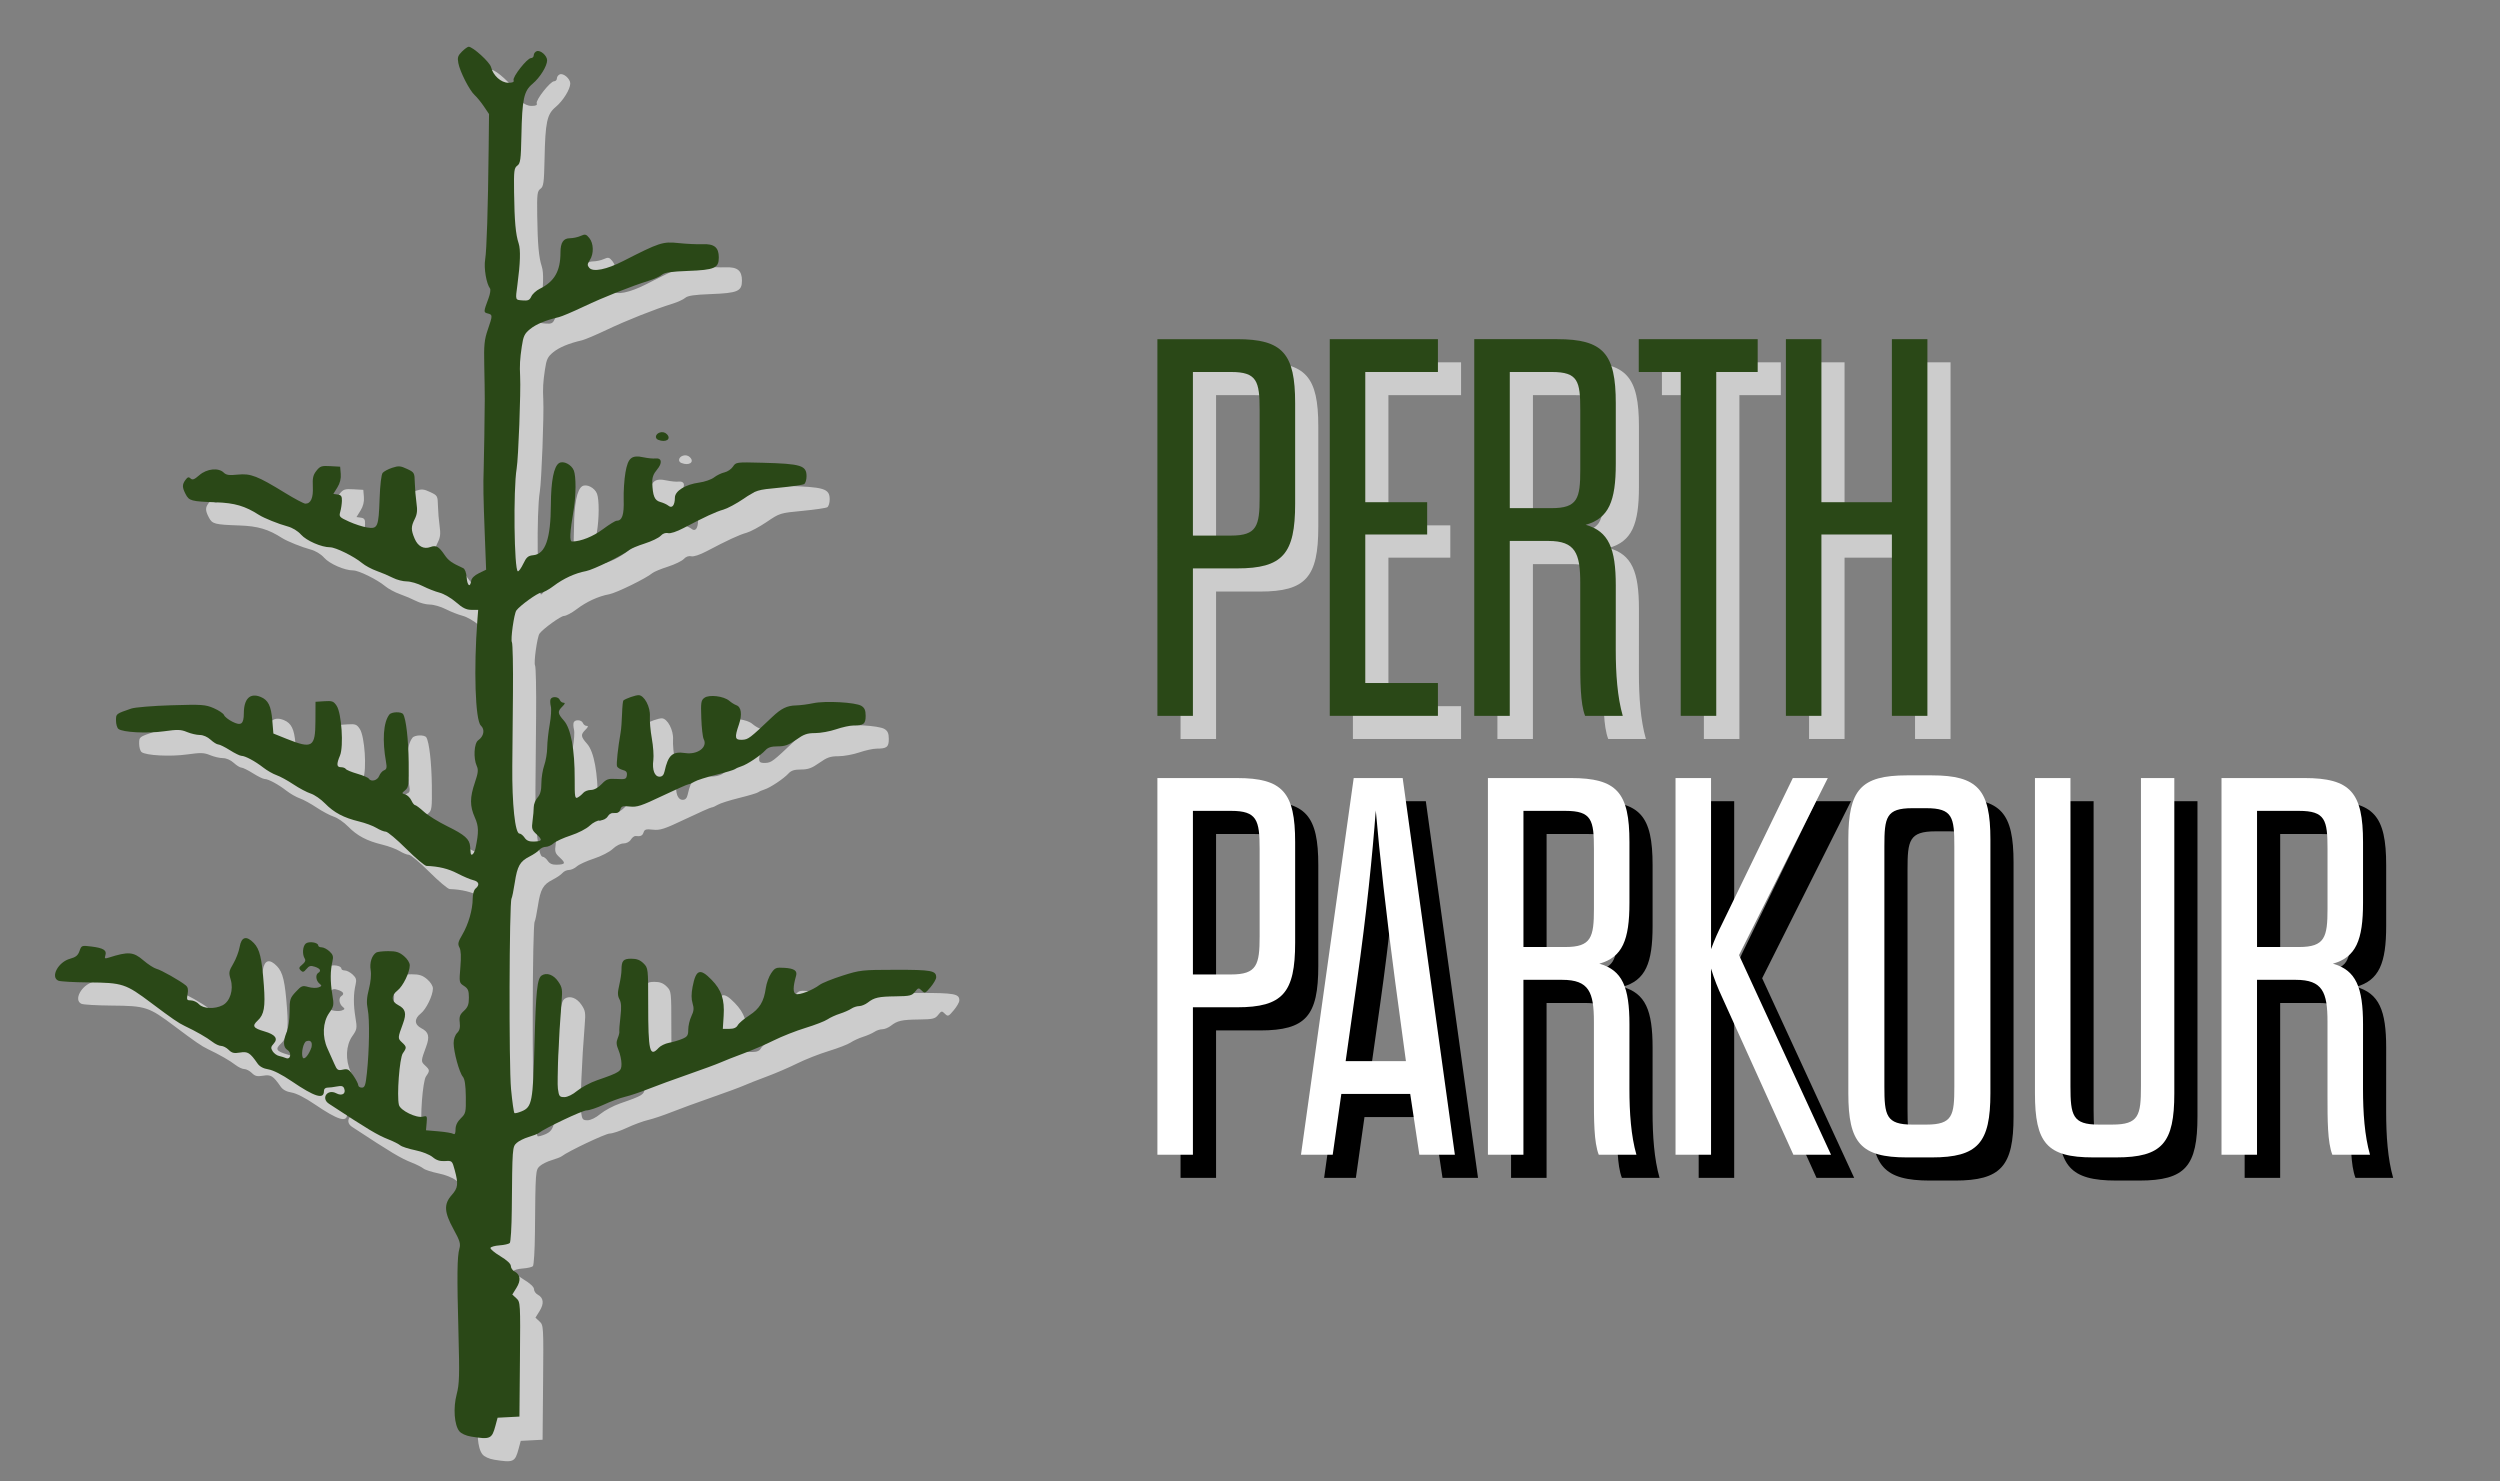 <?xml version="1.0" encoding="UTF-8" standalone="no"?>
<!-- Created with Inkscape (http://www.inkscape.org/) -->

<svg
   xmlns:dc="http://purl.org/dc/elements/1.1/"
   xmlns:cc="http://creativecommons.org/ns#"
   xmlns:rdf="http://www.w3.org/1999/02/22-rdf-syntax-ns#"
   xmlns:svg="http://www.w3.org/2000/svg"
   xmlns="http://www.w3.org/2000/svg"
   xmlns:sodipodi="http://sodipodi.sourceforge.net/DTD/sodipodi-0.dtd"
   xmlns:inkscape="http://www.inkscape.org/namespaces/inkscape"
   width="230.4"
   height="136.533"
   viewBox="0 0 216 128"
   id="svg2"
   version="1.1"
   inkscape:version="0.92.0 r15299"
   sodipodi:docname="perthparkour_smol.svg"
   inkscape:export-filename="C:\Users\Adon\SkyDrive\Development\perthpk.github.io\images\perthparkour.png"
   inkscape:export-xdpi="50.810253"
   inkscape:export-ydpi="50.810253">
  <rect x="0" y="0" width="216" height="128" fill="#808080" stroke="none"/>
  <defs
     id="defs4">
    <clipPath
       clipPathUnits="userSpaceOnUse"
       id="clipPath4201">
      <rect
         style="fill:#ffffff;fill-opacity:0.306;stroke:none;stroke-width:16.7;stroke-miterlimit:4;stroke-dasharray:none;stroke-opacity:1"
         id="rect4203"
         width="1745.714"
         height="811.429"
         x="-906.119"
         y="79.356" />
    </clipPath>
    <clipPath
       clipPathUnits="userSpaceOnUse"
       id="clipPath4201-1">
      <rect
         style="fill:#ffffff;fill-opacity:0.306;stroke:none;stroke-width:16.7;stroke-miterlimit:4;stroke-dasharray:none;stroke-opacity:1"
         id="rect4203-9"
         width="1745.714"
         height="811.429"
         x="-906.119"
         y="79.356" />
    </clipPath>
    <clipPath
       clipPathUnits="userSpaceOnUse"
       id="clipPath4201-8">
      <rect
         style="fill:#ffffff;fill-opacity:0.306;stroke:none;stroke-width:16.7;stroke-miterlimit:4;stroke-dasharray:none;stroke-opacity:1"
         id="rect4203-8"
         width="1745.714"
         height="811.429"
         x="-906.119"
         y="79.356" />
    </clipPath>
    <clipPath
       clipPathUnits="userSpaceOnUse"
       id="clipPath4201-1-5">
      <rect
         style="fill:#ffffff;fill-opacity:0.306;stroke:none;stroke-width:16.7;stroke-miterlimit:4;stroke-dasharray:none;stroke-opacity:1"
         id="rect4203-9-8"
         width="1745.714"
         height="811.429"
         x="-906.119"
         y="79.356" />
    </clipPath>
    <clipPath
       clipPathUnits="userSpaceOnUse"
       id="clipPath4201-7">
      <rect
         style="fill:#ffffff;fill-opacity:0.306;stroke:none;stroke-width:16.7;stroke-miterlimit:4;stroke-dasharray:none;stroke-opacity:1"
         id="rect4203-4"
         width="1745.714"
         height="811.429"
         x="-906.119"
         y="79.356" />
    </clipPath>
    <clipPath
       clipPathUnits="userSpaceOnUse"
       id="clipPath4201-11">
      <rect
         style="fill:#ffffff;fill-opacity:0.306;stroke:none;stroke-width:16.7;stroke-miterlimit:4;stroke-dasharray:none;stroke-opacity:1"
         id="rect4203-1"
         width="1745.714"
         height="811.429"
         x="-906.119"
         y="79.356" />
    </clipPath>
    <clipPath
       clipPathUnits="userSpaceOnUse"
       id="clipPath4201-7-7">
      <rect
         style="fill:#ffffff;fill-opacity:0.306;stroke:none;stroke-width:16.7;stroke-miterlimit:4;stroke-dasharray:none;stroke-opacity:1"
         id="rect4203-4-0"
         width="1745.714"
         height="811.429"
         x="-906.119"
         y="79.356" />
    </clipPath>
    <clipPath
       clipPathUnits="userSpaceOnUse"
       id="clipPath4201-3">
      <rect
         style="fill:#ffffff;fill-opacity:0.306;stroke:none;stroke-width:16.7;stroke-miterlimit:4;stroke-dasharray:none;stroke-opacity:1"
         id="rect4203-7"
         width="1745.714"
         height="811.429"
         x="-906.119"
         y="79.356" />
    </clipPath>
    <clipPath
       clipPathUnits="userSpaceOnUse"
       id="clipPath4201-7-9">
      <rect
         style="fill:#ffffff;fill-opacity:0.306;stroke:none;stroke-width:16.7;stroke-miterlimit:4;stroke-dasharray:none;stroke-opacity:1"
         id="rect4203-4-7"
         width="1745.714"
         height="811.429"
         x="-906.119"
         y="79.356" />
    </clipPath>
    <clipPath
       clipPathUnits="userSpaceOnUse"
       id="clipPath4201-3-3">
      <rect
         style="fill:#ffffff;fill-opacity:0.306;stroke:none;stroke-width:16.7;stroke-miterlimit:4;stroke-dasharray:none;stroke-opacity:1"
         id="rect4203-7-6"
         width="1745.714"
         height="811.429"
         x="-906.119"
         y="79.356" />
    </clipPath>
    <clipPath
       clipPathUnits="userSpaceOnUse"
       id="clipPath4201-7-9-7">
      <rect
         style="fill:#ffffff;fill-opacity:0.306;stroke:none;stroke-width:16.7;stroke-miterlimit:4;stroke-dasharray:none;stroke-opacity:1"
         id="rect4203-4-7-5"
         width="1745.714"
         height="811.429"
         x="-906.119"
         y="79.356" />
    </clipPath>
    <clipPath
       clipPathUnits="userSpaceOnUse"
       id="clipPath4201-3-3-0">
      <rect
         style="fill:#ffffff;fill-opacity:0.306;stroke:none;stroke-width:16.7;stroke-miterlimit:4;stroke-dasharray:none;stroke-opacity:1"
         id="rect4203-7-6-7"
         width="1745.714"
         height="811.429"
         x="-906.119"
         y="79.356" />
    </clipPath>
    <clipPath
       clipPathUnits="userSpaceOnUse"
       id="clipPath4201-7-9-7-3">
      <rect
         style="fill:#ffffff;fill-opacity:0.306;stroke:none;stroke-width:16.7;stroke-miterlimit:4;stroke-dasharray:none;stroke-opacity:1"
         id="rect4203-4-7-5-1"
         width="1745.714"
         height="811.429"
         x="-906.119"
         y="79.356" />
    </clipPath>
    <clipPath
       clipPathUnits="userSpaceOnUse"
       id="clipPath4201-3-3-0-4">
      <rect
         style="fill:#ffffff;fill-opacity:0.306;stroke:none;stroke-width:16.7;stroke-miterlimit:4;stroke-dasharray:none;stroke-opacity:1"
         id="rect4203-7-6-7-0"
         width="1745.714"
         height="811.429"
         x="-906.119"
         y="79.356" />
    </clipPath>
    <clipPath
       clipPathUnits="userSpaceOnUse"
       id="clipPath4201-7-9-7-3-6">
      <rect
         style="fill:#ffffff;fill-opacity:0.306;stroke:none;stroke-width:16.7;stroke-miterlimit:4;stroke-dasharray:none;stroke-opacity:1"
         id="rect4203-4-7-5-1-4"
         width="1745.714"
         height="811.429"
         x="-906.119"
         y="79.356" />
    </clipPath>
    <clipPath
       clipPathUnits="userSpaceOnUse"
       id="clipPath4201-3-3-0-4-8">
      <rect
         style="fill:#ffffff;fill-opacity:0.306;stroke:none;stroke-width:16.7;stroke-miterlimit:4;stroke-dasharray:none;stroke-opacity:1"
         id="rect4203-7-6-7-0-9"
         width="1745.714"
         height="811.429"
         x="-906.119"
         y="79.356" />
    </clipPath>
    <clipPath
       clipPathUnits="userSpaceOnUse"
       id="clipPath4201-7-9-7-3-6-6">
      <rect
         style="fill:#ffffff;fill-opacity:0.306;stroke:none;stroke-width:16.7;stroke-miterlimit:4;stroke-dasharray:none;stroke-opacity:1"
         id="rect4203-4-7-5-1-4-0"
         width="1745.714"
         height="811.429"
         x="-906.119"
         y="79.356" />
    </clipPath>
    <clipPath
       clipPathUnits="userSpaceOnUse"
       id="clipPath4201-3-3-0-4-5">
      <rect
         style="fill:#ffffff;fill-opacity:0.306;stroke:none;stroke-width:16.7;stroke-miterlimit:4;stroke-dasharray:none;stroke-opacity:1"
         id="rect4203-7-6-7-0-1"
         width="1745.714"
         height="811.429"
         x="-906.119"
         y="79.356" />
    </clipPath>
    <clipPath
       clipPathUnits="userSpaceOnUse"
       id="clipPath4201-7-9-7-3-6-0">
      <rect
         style="fill:#ffffff;fill-opacity:0.306;stroke:none;stroke-width:16.7;stroke-miterlimit:4;stroke-dasharray:none;stroke-opacity:1"
         id="rect4203-4-7-5-1-4-3"
         width="1745.714"
         height="811.429"
         x="-906.119"
         y="79.356" />
    </clipPath>
    <clipPath
       clipPathUnits="userSpaceOnUse"
       id="clipPath4201-3-3-0-8">
      <rect
         style="fill:#ffffff;fill-opacity:0.306;stroke:none;stroke-width:16.7;stroke-miterlimit:4;stroke-dasharray:none;stroke-opacity:1"
         id="rect4203-7-6-7-3"
         width="1745.714"
         height="811.429"
         x="-906.119"
         y="79.356" />
    </clipPath>
    <clipPath
       clipPathUnits="userSpaceOnUse"
       id="clipPath4201-7-9-7-3-7">
      <rect
         style="fill:#ffffff;fill-opacity:0.306;stroke:none;stroke-width:16.7;stroke-miterlimit:4;stroke-dasharray:none;stroke-opacity:1"
         id="rect4203-4-7-5-1-9"
         width="1745.714"
         height="811.429"
         x="-906.119"
         y="79.356" />
    </clipPath>
    <clipPath
       clipPathUnits="userSpaceOnUse"
       id="clipPath4201-3-3-0-4-85">
      <rect
         style="fill:#ffffff;fill-opacity:0.306;stroke:none;stroke-width:16.7;stroke-miterlimit:4;stroke-dasharray:none;stroke-opacity:1"
         id="rect4203-7-6-7-0-8"
         width="1745.714"
         height="811.429"
         x="-906.119"
         y="79.356" />
    </clipPath>
    <clipPath
       clipPathUnits="userSpaceOnUse"
       id="clipPath4201-7-9-7-3-6-4">
      <rect
         style="fill:#ffffff;fill-opacity:0.306;stroke:none;stroke-width:16.7;stroke-miterlimit:4;stroke-dasharray:none;stroke-opacity:1"
         id="rect4203-4-7-5-1-4-37"
         width="1745.714"
         height="811.429"
         x="-906.119"
         y="79.356" />
    </clipPath>
  </defs>
  <sodipodi:namedview
     id="base"
     pagecolor="#ffffff"
     bordercolor="#666666"
     borderopacity="1.0"
     inkscape:pageopacity="0.0"
     inkscape:pageshadow="2"
     inkscape:zoom="1.4142136"
     inkscape:cx="-0.64521889"
     inkscape:cy="-5.4591129"
     inkscape:document-units="px"
     inkscape:current-layer="layer1"
     showgrid="false"
     fit-margin-top="0"
     fit-margin-left="0"
     fit-margin-right="0"
     fit-margin-bottom="0"
     inkscape:window-width="1378"
     inkscape:window-height="969"
     inkscape:window-x="2085"
     inkscape:window-y="111"
     inkscape:window-maximized="0"
     units="px">
    <inkscape:grid
       type="xygrid"
       id="grid4334"
       originx="0"
       originy="0"
       spacingx="1"
       spacingy="1" />
  </sodipodi:namedview>
  <g
     inkscape:label="Layer 1"
     inkscape:groupmode="layer"
     id="layer1"
     transform="translate(57.547,-1071.356)">
    <g
       id="g4189-7-6-0-8-8"
       transform="matrix(0.165,0,0,0.165,85.872,1054.286)"
       clip-path="url(#clipPath4201-3-3-0-4-85)" />
    <g
       id="g917"
       style="fill:#cccccc;fill-opacity:1">
      <g
         style="fill:#cccccc;fill-opacity:1"
         clip-path="url(#clipPath4201-7-9-7-3-6-4)"
         transform="matrix(0.165,0,0,0.165,87.872,1056.286)"
         id="g4189-1-49-3-1-7-1">
        <path
           sodipodi:nodetypes="scsssscscsssssssssssssssssssssssssssssssssssssssssssssssssssssssssssssssssssssssssssssssssssssscccsssssssssssssssssssssssssssssssssssssssssssscsscscsscssssssssssssssssssssssscsssssssssssssssssssssssscsscscssssssscssssssssscsscssssssscssssssssssssssssssssssssssssssssssssssssssssssscsssssssssssssssssssssssssssssssssssssssssscsscssssssssssssssssssssssscssssssscssssssssssssssssscsssssssssssssssssssssssssssssssssssssscsccssssssssssssssssssssssssssssssscssccccscsccscccssssssssss"
           inkscape:connector-curvature="0"
           id="path4172-7-1-5-9-4-3"
           d="m -622.585,855.69 c -2.61,-0.42 -5.095,-1.555 -6.097,-2.785 -2.646,-3.247 -3.285,-12.201 -1.384,-19.39 1.401,-5.296 1.531,-9.761 0.931,-31.969 -0.813,-30.123 -0.703,-40.127 0.487,-44.251 0.728,-2.524 0.249,-4.114 -3.06,-10.148 -4.945,-9.017 -5.166,-13.158 -0.956,-17.924 3.31,-3.747 3.548,-5.725 1.569,-13.058 -1.323,-4.905 -1.384,-4.961 -5.074,-4.731 -2.689,0.168 -4.508,-0.413 -6.493,-2.074 -1.579,-1.321 -5.476,-2.862 -9.116,-3.605 -3.497,-0.714 -7.032,-1.865 -7.856,-2.558 -0.824,-0.693 -3.521,-2.06 -5.993,-3.036 -5.966,-2.357 -10.431,-5.028 -31.33,-18.743 -4.339,-2.848 -0.797,-7.938 3.816,-5.484 2.997,1.594 5.224,0.249 4.158,-2.512 -0.495,-1.282 -1.379,-1.532 -3.754,-1.06 -1.708,0.34 -3.949,0.617 -4.979,0.617 -1.18,0 -1.873,0.704 -1.873,1.903 0,4.445 -4.868,2.927 -16.918,-5.275 -5.048,-3.436 -9.689,-5.799 -12.161,-6.192 -2.653,-0.422 -4.566,-1.456 -5.689,-3.076 -3.92,-5.657 -5.125,-6.408 -9.183,-5.726 -3.109,0.522 -4.242,0.251 -5.918,-1.415 -1.14,-1.133 -2.911,-2.06 -3.936,-2.06 -1.025,0 -3.096,-0.964 -4.603,-2.142 -2.86,-2.236 -8.553,-5.498 -14.51,-8.314 -3.205,-1.515 -6.584,-3.837 -17.372,-11.941 -13.605,-10.22 -15.062,-10.698 -33.071,-10.852 -7.691,-0.066 -14.771,-0.478 -15.732,-0.916 -4.267,-1.942 -0.012,-9.83 6.2,-11.493 2.956,-0.791 4.097,-1.73 4.906,-4.035 1.039,-2.963 1.125,-2.995 6.336,-2.337 6.235,0.788 8.053,1.953 7.204,4.613 -0.534,1.671 -0.292,1.839 1.725,1.196 10.321,-3.289 12.947,-3.085 18.177,1.414 2.456,2.113 5.561,4.114 6.9,4.448 2.418,0.603 12.382,6.241 15.335,8.678 1.097,0.905 1.363,2.222 0.921,4.563 -0.562,2.98 -0.396,3.29 1.767,3.29 1.313,0 3.201,0.894 4.196,1.986 2.177,2.39 8.26,2.669 12.353,0.565 3.928,-2.019 5.856,-8.133 4.247,-13.471 -1.097,-3.639 -0.981,-4.346 1.374,-8.339 1.415,-2.4 2.905,-6.308 3.311,-8.685 0.927,-5.422 3.527,-6.151 7.444,-2.088 3.088,3.203 4.199,7.905 5.249,22.205 0.829,11.287 0.131,15.269 -3.216,18.352 -3.099,2.855 -2.415,3.983 3.446,5.681 5.776,1.674 7.355,3.765 4.888,6.475 -1.487,1.633 -1.571,2.273 -0.517,3.95 0.692,1.101 2.183,2.203 3.315,2.449 1.131,0.247 2.785,0.754 3.674,1.129 2.426,1.021 3.095,-2.791 0.746,-4.249 -2.252,-1.398 -2.378,-4.638 -0.365,-9.425 0.851,-2.024 1.498,-6.587 1.498,-10.56 0,-6.517 0.222,-7.235 3.246,-10.478 2.993,-3.21 3.504,-3.407 6.55,-2.52 1.817,0.529 4.216,0.625 5.332,0.215 1.827,-0.672 1.871,-0.876 0.442,-2.054 -1.778,-1.467 -2.111,-4.597 -0.587,-5.533 1.741,-1.069 1.087,-2.287 -1.728,-3.22 -2.226,-0.738 -3.039,-0.525 -4.424,1.158 -1.406,1.708 -1.923,1.837 -3.017,0.75 -1.093,-1.087 -0.95,-1.612 0.838,-3.065 1.496,-1.216 1.883,-2.183 1.264,-3.156 -1.39,-2.182 -1.081,-6.49 0.561,-7.845 1.626,-1.342 6.506,-0.591 6.506,1.001 0,0.536 0.814,0.974 1.809,0.974 0.995,0 2.838,0.952 4.094,2.116 1.852,1.715 2.147,2.703 1.559,5.212 -1.158,4.941 -1.192,10.577 -0.104,17.167 0.964,5.837 0.884,6.311 -1.675,9.981 -3.319,4.76 -3.653,12.342 -0.816,18.53 1.029,2.244 2.611,5.789 3.516,7.878 1.495,3.451 1.91,3.74 4.544,3.165 2.546,-0.556 3.212,-0.174 5.474,3.134 1.416,2.072 2.575,4.334 2.575,5.026 0,0.692 0.834,1.259 1.854,1.259 1.576,0 1.976,-1.154 2.672,-7.694 1.27,-11.938 1.485,-28.057 0.444,-33.238 -0.71,-3.534 -0.558,-6.19 0.616,-10.743 0.948,-3.68 1.304,-7.547 0.909,-9.875 -0.643,-3.783 0.572,-7.63 2.896,-9.172 0.604,-0.401 3.424,-0.736 6.266,-0.745 4.116,-0.012 5.793,0.508 8.241,2.555 1.811,1.515 3.073,3.519 3.073,4.882 0,3.635 -3.539,10.91 -6.392,13.141 -3.48,2.721 -3.349,5.775 0.328,7.666 3.849,1.978 4.475,4.35 2.534,9.608 -2.804,7.597 -2.817,7.824 -0.596,9.88 2.558,2.368 2.593,2.778 0.493,5.758 -1.731,2.456 -3.228,22.367 -2.034,27.056 0.74,2.905 9.154,7.012 12.555,6.128 2.136,-0.555 2.267,-0.335 1.947,3.268 l -0.344,3.863 6.536,0.559 c 3.595,0.308 7.078,0.892 7.741,1.3 0.842,0.517 1.205,-0.188 1.205,-2.342 0,-2.05 0.92,-3.982 2.747,-5.767 2.605,-2.546 2.741,-3.136 2.633,-11.393 -0.079,-6.061 -0.558,-9.23 -1.575,-10.424 -1.848,-2.171 -4.804,-12.991 -4.804,-17.586 0,-2.051 0.75,-4.235 1.818,-5.297 1.312,-1.304 1.698,-2.832 1.385,-5.491 -0.354,-3.012 0.043,-4.122 2.177,-6.088 2.073,-1.91 2.61,-3.328 2.61,-6.896 0,-3.731 -0.436,-4.776 -2.573,-6.168 -2.524,-1.644 -2.56,-1.832 -1.891,-9.818 0.464,-5.535 0.308,-8.837 -0.487,-10.314 -0.985,-1.829 -0.745,-2.892 1.521,-6.736 3.184,-5.399 5.399,-13.086 5.416,-18.788 0.007,-2.419 0.626,-4.604 1.51,-5.334 2.298,-1.895 1.789,-3.688 -1.249,-4.402 -1.511,-0.355 -5.219,-1.934 -8.241,-3.508 -4.766,-2.483 -9.809,-3.711 -16.191,-3.942 -0.939,-0.034 -5.741,-4.083 -10.671,-8.997 -4.93,-4.914 -9.728,-8.935 -10.661,-8.935 -0.933,0 -3.129,-0.88 -4.879,-1.955 -1.75,-1.075 -5.849,-2.597 -9.108,-3.382 -8.032,-1.935 -13.163,-4.655 -17.849,-9.461 -2.163,-2.219 -5.534,-4.544 -7.492,-5.168 -1.957,-0.624 -6.03,-2.786 -9.052,-4.805 -3.022,-2.019 -6.987,-4.184 -8.812,-4.811 -1.825,-0.627 -4.972,-2.431 -6.992,-4.009 -4.256,-3.324 -9.473,-6.12 -11.419,-6.12 -0.744,0 -3.479,-1.34 -6.078,-2.978 -2.599,-1.638 -5.318,-2.978 -6.043,-2.978 -0.725,0 -2.53,-1.117 -4.012,-2.482 -1.621,-1.493 -3.88,-2.482 -5.672,-2.482 -1.637,0 -4.648,-0.697 -6.691,-1.55 -3.183,-1.328 -4.908,-1.382 -12.062,-0.379 -8.786,1.233 -21.67,0.555 -23.865,-1.256 -0.687,-0.566 -1.249,-2.548 -1.249,-4.404 0,-3.542 -0.098,-3.465 7.991,-6.243 1.923,-0.66 11.362,-1.437 20.976,-1.726 16.158,-0.486 17.841,-0.37 22.246,1.533 2.621,1.133 5.036,2.76 5.367,3.617 0.331,0.857 2.278,2.408 4.328,3.447 4.598,2.331 6.01,1.3 6.03,-4.407 0.028,-7.68 3.285,-10.831 8.832,-8.547 3.939,1.622 5.442,4.675 6.074,12.337 l 0.562,6.818 6.992,2.81 c 13.375,5.375 14.968,4.398 15.027,-9.212 l 0.044,-10.212 4.643,-0.3 c 4.126,-0.267 4.844,0.004 6.446,2.434 2.556,3.878 3.714,21.285 1.729,26.007 -1.917,4.561 -1.785,6.111 0.52,6.111 1.066,0 2.198,0.417 2.516,0.928 0.317,0.51 3.018,1.633 6.001,2.495 2.983,0.862 5.699,2.008 6.034,2.547 1.156,1.86 4.524,1.013 5.434,-1.367 0.494,-1.291 1.655,-2.635 2.581,-2.988 1.343,-0.512 1.548,-1.391 1.016,-4.355 -2.038,-11.347 -1.379,-20.821 1.727,-24.81 1.175,-1.51 6.345,-1.647 7.249,-0.192 1.522,2.448 2.756,13.231 2.892,25.26 0.131,11.692 -0.039,13.059 -1.807,14.525 -1.933,1.603 -1.933,1.624 0.061,2.253 1.107,0.349 2.52,1.743 3.141,3.098 0.621,1.355 1.5,2.463 1.954,2.463 0.454,0 2.537,1.559 4.63,3.464 2.093,1.905 7.54,5.295 12.105,7.532 9.273,4.545 11.797,6.773 12.088,10.669 0.109,1.462 0.235,2.994 0.28,3.403 0.222,2.035 1.934,0.355 2.529,-2.482 1.786,-8.509 1.72,-11.487 -0.358,-16.157 -2.645,-5.943 -2.638,-10.388 0.029,-18.236 1.703,-5.011 1.899,-6.715 0.999,-8.678 -1.855,-4.047 -1.424,-11.952 0.735,-13.462 3,-2.099 3.642,-5.649 1.398,-7.727 -2.914,-2.698 -3.789,-29.618 -1.801,-55.372 l 0.402,-5.212 h -3.52 c -2.685,0 -4.598,-0.943 -8.063,-3.974 -2.498,-2.186 -6.388,-4.446 -8.644,-5.022 -2.256,-0.576 -6.236,-2.138 -8.846,-3.472 -2.61,-1.333 -6.369,-2.424 -8.354,-2.424 -1.985,0 -5.244,-0.847 -7.241,-1.883 -1.998,-1.036 -5.785,-2.643 -8.416,-3.572 -2.631,-0.929 -6.121,-2.807 -7.755,-4.174 -4.162,-3.481 -13.824,-8.242 -16.726,-8.242 -4.497,0 -12.358,-3.434 -15.204,-6.641 -1.707,-1.924 -4.507,-3.617 -7.138,-4.317 -4.519,-1.201 -12.243,-4.306 -14.818,-5.956 -7.33,-4.698 -12.737,-6.293 -22.475,-6.629 -12.997,-0.449 -14.161,-0.757 -15.964,-4.221 -1.886,-3.625 -1.903,-5.092 -0.085,-7.539 1.123,-1.512 1.695,-1.668 2.659,-0.724 0.964,0.945 1.951,0.572 4.597,-1.737 3.904,-3.407 10.043,-4.039 12.782,-1.316 1.294,1.286 2.823,1.5 7.348,1.03 6.712,-0.697 10.286,0.687 24.775,9.595 5.028,3.091 9.805,5.621 10.616,5.621 2.85,0 4.184,-3.037 3.893,-8.863 -0.226,-4.54 0.137,-6.158 1.879,-8.359 1.93,-2.438 2.708,-2.698 7.294,-2.433 l 5.134,0.296 0.312,3.754 c 0.209,2.511 -0.382,4.87 -1.784,7.124 l -2.096,3.37 2.283,0.322 c 1.821,0.257 2.267,0.925 2.204,3.3 -0.043,1.638 -0.43,4.209 -0.859,5.714 -0.735,2.577 -0.471,2.876 4.574,5.166 2.945,1.337 7.221,2.725 9.504,3.085 5.552,0.876 6.004,-0.172 6.522,-15.114 0.251,-7.239 0.892,-12.638 1.601,-13.487 0.651,-0.779 2.902,-1.981 5.003,-2.67 3.332,-1.093 4.323,-1.017 7.756,0.596 3.845,1.806 3.939,1.975 4.069,7.294 0.073,2.995 0.468,7.743 0.876,10.551 0.564,3.877 0.351,5.885 -0.883,8.343 -2.016,4.016 -2.031,5.694 -0.095,10.301 1.712,4.074 4.802,5.719 8.288,4.413 2.922,-1.094 4.423,-0.263 7.367,4.08 2.063,3.042 3.67,4.19 9.784,6.986 0.893,0.409 1.622,2.349 1.805,4.804 0.328,4.394 1.84,5.596 2.37,1.885 0.205,-1.434 1.665,-2.887 4.077,-4.059 l 3.758,-1.825 -0.73,-19.024 c -0.737,-19.221 -0.838,-25.294 -0.552,-33.42 0.181,-5.146 0.547,-28.669 0.571,-36.734 0.009,-3.003 -0.11,-11.045 -0.264,-17.87 -0.238,-10.517 0.042,-13.352 1.833,-18.584 2.61,-7.623 2.61,-7.862 -0.016,-8.544 -2.267,-0.589 -2.257,-0.755 0.476,-8.117 0.811,-2.184 1.135,-4.418 0.72,-4.964 -1.926,-2.535 -3.292,-10.676 -2.544,-15.154 0.804,-4.813 1.489,-26.568 1.834,-58.313 l 0.195,-17.87 -2.685,-3.988 c -1.477,-2.193 -3.635,-4.842 -4.796,-5.887 -2.715,-2.442 -7.732,-12.246 -8.588,-16.783 -0.555,-2.942 -0.249,-3.925 1.889,-6.05 1.404,-1.395 2.982,-2.537 3.507,-2.537 2.21,0 11.126,8.117 11.734,10.683 1.034,4.365 5.248,8.18 9.033,8.18 2.339,0 3.13,-0.383 2.761,-1.339 -0.653,-1.691 7.111,-11.568 9.093,-11.568 0.811,0 1.475,-0.684 1.475,-1.52 0,-0.836 0.691,-1.784 1.536,-2.106 1.936,-0.738 5.457,2.344 5.457,4.777 0,3.008 -3.755,9.065 -7.624,12.298 -4.572,3.821 -5.441,7.865 -5.84,27.189 -0.261,12.625 -0.517,14.488 -2.156,15.681 -1.663,1.21 -1.841,2.691 -1.683,13.967 0.213,15.196 0.824,22.009 2.399,26.751 1.08,3.252 0.87,10.32 -0.642,21.604 -1.104,8.237 -1.205,7.92 2.628,8.24 2.941,0.245 3.753,-0.117 4.651,-2.077 0.599,-1.306 2.591,-3.115 4.428,-4.02 7.71,-3.8 10.831,-9.284 10.831,-19.029 0,-5.164 1.523,-7.438 4.982,-7.438 1.603,0 4.112,-0.542 5.576,-1.205 2.365,-1.071 2.871,-0.948 4.542,1.103 2.308,2.833 2.432,8.271 0.264,11.56 -1.345,2.04 -1.397,2.715 -0.307,4.02 1.974,2.364 9.021,0.951 17.905,-3.591 18.94,-9.683 20.602,-10.22 28.905,-9.346 4.155,0.437 9.746,0.697 12.425,0.576 6.212,-0.279 8.613,1.657 8.613,6.942 0,5.589 -2.185,6.54 -16.231,7.065 -8.731,0.326 -12.184,0.835 -13.485,1.985 -0.962,0.851 -3.996,2.241 -6.743,3.089 -9.198,2.841 -23.879,8.669 -34.287,13.61 -5.673,2.693 -11.516,5.173 -12.985,5.51 -6.834,1.568 -11.943,3.686 -15.075,6.247 -2.942,2.406 -3.544,3.668 -4.357,9.135 -0.98,6.589 -1.161,9.89 -0.866,15.775 0.4,7.982 -0.914,42.65 -1.826,48.151 -1.813,10.937 -1.317,53.236 0.631,53.79 0.463,0.132 1.74,-1.642 2.839,-3.941 1.671,-3.496 2.533,-4.231 5.263,-4.493 6.331,-0.606 9.102,-8.593 9.191,-26.493 0.062,-12.456 1.556,-20.025 4.293,-21.74 2.245,-1.407 6.536,0.766 7.743,3.922 1.193,3.119 1.155,12.909 -0.079,20.3 -2.065,12.369 -2.287,16.879 -0.829,16.853 4.673,-0.082 10.963,-2.604 16.14,-6.472 3.257,-2.434 6.497,-4.425 7.199,-4.425 2.857,0 3.895,-3.092 3.662,-10.91 -0.128,-4.277 0.29,-10.753 0.927,-14.392 1.352,-7.715 3.223,-9.252 9.592,-7.88 2.102,0.453 4.841,0.715 6.086,0.581 3.407,-0.365 3.795,2.359 0.834,5.856 -1.85,2.185 -2.564,4.12 -2.48,6.716 0.229,7.056 1.196,9.413 4.191,10.208 1.546,0.411 3.491,1.307 4.321,1.993 1.884,1.554 3.318,-0.271 3.341,-4.254 0.02,-3.494 5.515,-6.913 12.658,-7.877 2.912,-0.393 6.449,-1.617 7.86,-2.72 1.411,-1.103 3.859,-2.288 5.441,-2.633 1.582,-0.345 3.585,-1.702 4.45,-3.016 1.557,-2.362 1.725,-2.384 15.306,-2.031 20.395,0.53 23.221,1.393 23.221,7.089 0,1.812 -0.562,3.648 -1.249,4.079 -0.687,0.431 -6.557,1.29 -13.045,1.909 -11.686,1.115 -11.861,1.169 -18.666,5.79 -3.778,2.566 -8.556,5.128 -10.617,5.694 -3.786,1.039 -9.892,3.863 -20.851,9.646 -3.601,1.9 -6.834,2.958 -8.1,2.651 -1.321,-0.321 -2.759,0.205 -3.854,1.407 -0.961,1.055 -4.732,2.873 -8.381,4.04 -3.649,1.167 -7.309,2.694 -8.133,3.394 -3.167,2.689 -18.82,10.352 -22.553,11.041 -5.711,1.054 -11.833,3.868 -17.077,7.847 -2.534,1.923 -5.492,3.497 -6.573,3.497 -1.691,0 -11.019,6.733 -12.858,9.28 -1.194,1.654 -3.113,15.339 -2.328,16.601 0.434,0.697 0.684,12.695 0.557,26.661 -0.127,13.966 -0.284,31.201 -0.348,38.3 -0.177,19.641 1.475,35.245 3.731,35.245 0.697,0 1.911,0.964 2.698,2.142 1.013,1.516 2.391,2.115 4.719,2.049 4.544,-0.128 4.83,-0.792 1.615,-3.754 -2.504,-2.306 -2.718,-3.012 -2.154,-7.098 0.344,-2.495 0.626,-5.747 0.626,-7.225 0,-1.478 0.899,-3.718 1.998,-4.977 1.449,-1.66 1.998,-3.714 1.998,-7.473 0,-2.851 0.674,-7.083 1.498,-9.405 0.824,-2.321 1.522,-6.51 1.551,-9.308 0.029,-2.798 0.614,-8.215 1.3,-12.037 0.686,-3.822 0.963,-8.067 0.614,-9.432 -0.348,-1.365 -0.435,-3.04 -0.194,-3.723 0.613,-1.735 4.163,-1.553 4.858,0.248 0.316,0.819 1.201,1.489 1.966,1.489 0.987,0 0.811,0.577 -0.606,1.986 -2.643,2.627 -2.53,3.603 0.857,7.437 3.607,4.083 5.652,15.214 5.597,30.46 -0.034,9.467 0.134,10.503 1.58,9.734 0.89,-0.474 2.199,-1.556 2.907,-2.404 0.709,-0.849 2.498,-1.543 3.976,-1.543 1.692,0 3.768,-1.122 5.605,-3.027 2.604,-2.702 3.456,-2.995 7.928,-2.73 4.52,0.268 5.041,0.082 5.325,-1.902 0.235,-1.645 -0.312,-2.355 -2.175,-2.82 -1.369,-0.342 -2.711,-1.193 -2.981,-1.893 -0.438,-1.133 0.477,-9.67 1.918,-17.909 0.287,-1.638 0.612,-5.957 0.723,-9.597 0.111,-3.64 0.427,-6.789 0.702,-6.997 1.393,-1.055 6.314,-2.766 7.957,-2.766 2.967,0 6.258,6.221 5.915,11.181 -0.16,2.314 0.301,7.507 1.023,11.541 0.723,4.033 1.072,9.121 0.778,11.305 -0.686,5.084 0.662,8.664 3.262,8.664 1.374,0 2.192,-0.857 2.603,-2.73 1.895,-8.629 4.156,-10.637 10.851,-9.639 6.512,0.971 11.909,-3.131 9.647,-7.331 -0.499,-0.927 -1.06,-5.845 -1.245,-10.929 -0.302,-8.283 -0.132,-9.392 1.639,-10.679 2.498,-1.816 10.148,-0.894 13.007,1.566 1.099,0.946 2.771,1.99 3.716,2.321 2.585,0.905 3.121,4.873 1.357,10.038 -2.403,7.036 -2.157,8.226 1.669,8.057 3.208,-0.141 3.911,-0.673 15.732,-11.906 4.749,-4.513 7.763,-5.982 12.486,-6.088 2.198,-0.049 6.243,-0.571 8.99,-1.16 6.299,-1.35 22.225,-0.474 25.221,1.388 1.702,1.057 2.247,2.33 2.247,5.238 0,4.229 -1.04,5.047 -6.418,5.047 -1.792,0 -5.871,0.894 -9.065,1.986 -3.194,1.092 -8.097,1.986 -10.897,1.986 -4.216,0 -5.936,0.597 -10.008,3.475 -3.93,2.777 -5.854,3.475 -9.581,3.475 -3.46,0 -5.151,0.535 -6.55,2.072 -2.478,2.722 -9.607,7.476 -12.563,8.378 -1.288,0.393 -2.791,1.059 -3.34,1.48 -0.549,0.421 -5.044,1.761 -9.989,2.978 -4.944,1.217 -9.985,2.828 -11.202,3.58 -1.217,0.753 -2.635,1.368 -3.152,1.368 -0.517,0 -6.675,2.73 -13.684,6.068 -11.064,5.268 -13.311,6.004 -17.047,5.585 -3.58,-0.401 -4.403,-0.169 -4.898,1.378 -0.573,1.794 -1.592,2.268 -4.174,1.942 -0.669,-0.085 -1.789,0.756 -2.488,1.868 -0.751,1.195 -2.337,2.022 -3.879,2.022 -1.509,0 -3.872,1.201 -5.608,2.85 -1.691,1.606 -6.005,3.827 -9.887,5.089 -3.788,1.232 -7.815,3.077 -8.949,4.1 -1.134,1.023 -2.989,1.86 -4.123,1.86 -1.133,0 -2.648,0.703 -3.365,1.562 -0.717,0.859 -3.013,2.428 -5.102,3.488 -5.067,2.569 -6.439,4.991 -7.767,13.712 -0.615,4.039 -1.377,7.76 -1.693,8.268 -1.208,1.943 -1.426,87.567 -0.254,99.827 0.641,6.703 1.445,12.359 1.788,12.57 0.342,0.21 2.061,-0.219 3.818,-0.953 5.381,-2.249 5.884,-4.905 6.681,-35.284 0.731,-27.837 1.41,-34.304 3.766,-35.832 2.618,-1.698 6.219,-0.389 8.622,3.133 2.151,3.152 2.314,4.167 1.757,10.921 -1.463,17.749 -2.448,41.285 -1.895,45.293 0.544,3.945 0.856,4.348 3.366,4.348 1.671,0 4.34,-1.307 6.74,-3.3 2.185,-1.815 6.835,-4.291 10.333,-5.504 12.194,-4.226 12.852,-4.666 12.852,-8.587 0,-1.938 -0.69,-5.165 -1.534,-7.171 -1.187,-2.823 -1.288,-4.239 -0.445,-6.26 0.599,-1.436 0.985,-3.019 0.86,-3.517 -0.126,-0.498 0.131,-3.958 0.571,-7.688 0.584,-4.959 0.451,-7.429 -0.496,-9.187 -1.027,-1.908 -1.053,-3.444 -0.125,-7.441 0.643,-2.77 1.17,-6.306 1.17,-7.858 0,-4.925 0.895,-5.962 5.147,-5.962 2.845,0 4.613,0.675 6.386,2.437 2.43,2.416 2.452,2.601 2.452,21.221 0,24.922 0.776,28.185 5.476,23.023 0.985,-1.081 3.414,-2.268 5.399,-2.638 1.985,-0.369 5.069,-1.278 6.855,-2.018 2.807,-1.164 3.246,-1.829 3.246,-4.906 0,-1.958 0.74,-5.11 1.645,-7.005 1.292,-2.706 1.426,-4.155 0.623,-6.753 -0.695,-2.252 -0.696,-5.003 -0.002,-8.619 1.754,-9.133 3.868,-9.934 9.907,-3.749 5.238,5.364 6.907,10.321 6.364,18.903 l -0.432,6.837 h 3.398 c 2.332,0 3.721,-0.6 4.427,-1.912 0.566,-1.051 3.257,-3.346 5.979,-5.1 5.45,-3.51 7.722,-7.251 8.697,-14.319 0.35,-2.539 1.614,-6.038 2.808,-7.776 2.015,-2.932 2.526,-3.136 7.084,-2.837 5.024,0.33 6.718,1.506 5.968,4.145 -1.656,5.824 -1.684,8.938 -0.086,9.548 1.803,0.688 8.612,-1.934 12.418,-4.781 1.306,-0.977 6.682,-3.148 11.947,-4.824 9.234,-2.94 10.222,-3.049 27.885,-3.071 18.803,-0.023 21.254,0.439 21.195,3.994 -0.015,0.889 -1.338,3.18 -2.941,5.091 -2.74,3.266 -3.017,3.374 -4.622,1.798 -1.604,-1.576 -1.817,-1.538 -3.522,0.616 -1.616,2.042 -2.707,2.305 -9.972,2.398 -9.138,0.118 -11.327,0.602 -14.761,3.268 -1.31,1.017 -3.345,1.849 -4.522,1.849 -1.177,0 -3.027,0.607 -4.11,1.348 -1.084,0.741 -3.768,1.92 -5.966,2.62 -2.198,0.7 -5.119,2.04 -6.493,2.978 -1.373,0.938 -6.543,2.944 -11.487,4.456 -4.944,1.513 -12.383,4.44 -16.53,6.506 -4.147,2.066 -11.339,5.161 -15.982,6.878 -4.643,1.718 -10.015,3.831 -11.938,4.696 -1.923,0.865 -9.564,3.686 -16.981,6.268 -7.417,2.582 -16.856,6.037 -20.976,7.677 -4.12,1.64 -9.615,3.481 -12.211,4.091 -2.596,0.61 -7.584,2.453 -11.084,4.097 -3.5,1.644 -7.539,2.989 -8.975,2.989 -2.167,0 -21.808,9.306 -25.164,11.923 -0.549,0.428 -2.897,1.339 -5.217,2.023 -2.32,0.684 -5.129,2.088 -6.243,3.12 -2.226,2.061 -2.256,2.483 -2.531,34.833 -0.078,9.159 -0.558,17.061 -1.066,17.56 -0.509,0.498 -2.913,1.046 -5.342,1.217 -2.429,0.171 -4.569,0.772 -4.755,1.336 -0.186,0.564 2.139,2.517 5.166,4.341 3.475,2.093 5.505,3.99 5.505,5.145 0,1.006 0.869,2.292 1.93,2.856 3.094,1.646 3.451,4.641 1.018,8.553 l -2.19,3.523 2.133,1.975 c 2.099,1.943 2.129,2.453 1.869,31.955 l -0.264,29.98 -5.718,0.297 -5.718,0.297 -1.122,4.171 c -1.877,6.979 -2.665,7.329 -12.823,5.696 z m -83.958,-202.657 c 1.387,-3.329 0.339,-5.338 -2.266,-4.344 -1.497,0.571 -2.758,5.945 -1.956,8.337 0.562,1.675 2.704,-0.351 4.221,-3.992 z m 182.007,-319.26 c -1.974,-0.792 -1.454,-3.115 0.861,-3.845 1.318,-0.416 2.674,-0.104 3.614,0.831 2.599,2.583 -0.442,4.632 -4.475,3.015 z"
           style="fill:#cccccc;fill-opacity:1" />
      </g>
      <g
         id="text4194-1-7-0-5-8-6-7"
         style="font-style:normal;font-variant:normal;font-weight:300;font-stretch:normal;font-size:46.492px;line-height:125%;font-family:'Dharma Gothic E';-inkscape-font-specification:'Dharma Gothic E Light';letter-spacing:0px;word-spacing:0px;fill:#cccccc;fill-opacity:1;stroke:none;stroke-width:1px;stroke-linecap:butt;stroke-linejoin:miter;stroke-opacity:1">
        <path
           inkscape:connector-curvature="0"
           id="path4907"
           style="font-style:normal;font-variant:normal;font-weight:300;font-stretch:normal;font-size:46.492px;font-family:'Dharma Gothic E';-inkscape-font-specification:'Dharma Gothic E Light';fill:#cccccc;fill-opacity:1"
           d="m 44.453,1135.205 h 3.068 v -12.739 h 3.812 c 3.952,0 5.021,-1.255 5.021,-5.579 v -8.694 c 0,-4.277 -1.069,-5.533 -5.021,-5.533 h -6.881 z m 3.068,-15.575 v -14.134 h 3.301 c 2.232,0 2.464,0.79 2.464,3.301 v 7.532 c 0,2.464 -0.232,3.301 -2.464,3.301 z" />
        <path
           inkscape:connector-curvature="0"
           id="path4909"
           style="font-style:normal;font-variant:normal;font-weight:300;font-stretch:normal;font-size:46.492px;font-family:'Dharma Gothic E';-inkscape-font-specification:'Dharma Gothic E Light';fill:#cccccc;fill-opacity:1"
           d="m 62.413,1105.496 h 6.276 v -2.836 h -9.345 v 32.545 h 9.345 v -2.836 h -6.276 v -12.832 h 5.347 v -2.79 h -5.347 z" />
        <path
           inkscape:connector-curvature="0"
           id="path4911"
           style="font-style:normal;font-variant:normal;font-weight:300;font-stretch:normal;font-size:46.492px;font-family:'Dharma Gothic E';-inkscape-font-specification:'Dharma Gothic E Light';fill:#cccccc;fill-opacity:1"
           d="m 84.057,1123.954 c 0,-3.208 -0.604,-4.696 -2.604,-5.254 1.999,-0.558 2.604,-2.046 2.604,-5.254 v -5.254 c 0,-4.277 -1.069,-5.533 -5.068,-5.533 h -7.16 v 32.545 h 3.068 v -15.11 h 3.347 c 2.325,0 2.743,1.069 2.743,3.626 v 6.416 c 0,2.046 0,3.998 0.418,5.068 h 3.254 c -0.465,-1.627 -0.604,-3.626 -0.604,-5.719 z m -3.068,-9.996 c 0,2.464 -0.232,3.301 -2.464,3.301 h -3.626 v -11.763 h 3.626 c 2.278,0 2.464,0.79 2.464,3.301 z" />
        <path
           inkscape:connector-curvature="0"
           id="path4913"
           style="font-style:normal;font-variant:normal;font-weight:300;font-stretch:normal;font-size:46.492px;font-family:'Dharma Gothic E';-inkscape-font-specification:'Dharma Gothic E Light';fill:#cccccc;fill-opacity:1"
           d="m 92.737,1135.205 v -29.709 h 3.58 v -2.836 H 86.042 v 2.836 h 3.626 v 29.709 z" />
        <path
           inkscape:connector-curvature="0"
           id="path4915"
           style="font-style:normal;font-variant:normal;font-weight:300;font-stretch:normal;font-size:46.492px;font-family:'Dharma Gothic E';-inkscape-font-specification:'Dharma Gothic E Light';fill:#cccccc;fill-opacity:1"
           d="m 101.823,1135.205 v -15.668 h 6.09 v 15.668 h 3.068 v -32.545 h -3.068 v 14.087 h -6.09 v -14.087 h -3.068 v 32.545 z" />
      </g>
    </g>
    <g
       style="font-style:normal;font-variant:normal;font-weight:300;font-stretch:normal;font-size:46.492px;line-height:125%;font-family:'Dharma Gothic E';-inkscape-font-specification:'Dharma Gothic E Light';letter-spacing:0px;word-spacing:0px;fill:#000000;fill-opacity:1;stroke:none;stroke-width:1px;stroke-linecap:butt;stroke-linejoin:miter;stroke-opacity:1"
       id="text4194-1-7-0-5-8-6-2-4">
      <path
         d="m 44.453,1173.124 h 3.068 v -12.739 h 3.812 c 3.952,0 5.021,-1.255 5.021,-5.579 v -8.694 c 0,-4.277 -1.069,-5.532 -5.021,-5.532 h -6.881 z m 3.068,-15.575 v -14.134 h 3.301 c 2.232,0 2.464,0.79 2.464,3.301 v 7.532 c 0,2.464 -0.232,3.301 -2.464,3.301 z"
         style="fill:#000000"
         id="path4881"
         inkscape:connector-curvature="0" />
      <path
         d="m 67.086,1173.124 h 3.068 l -4.51,-32.544 h -4.231 l -4.556,32.544 h 2.743 l 0.744,-5.254 h 5.951 z m -5.393,-14.97 c 0.837,-5.904 1.348,-11.019 1.627,-14.784 0.325,3.766 0.883,8.834 1.674,14.784 l 0.93,6.881 h -5.207 z"
         style="fill:#000000"
         id="path4883"
         inkscape:connector-curvature="0" />
      <path
         d="m 85.237,1161.873 c 0,-3.208 -0.604,-4.696 -2.604,-5.254 1.999,-0.558 2.604,-2.046 2.604,-5.254 v -5.254 c 0,-4.277 -1.069,-5.532 -5.068,-5.532 h -7.16 v 32.544 h 3.068 v -15.11 h 3.347 c 2.325,0 2.743,1.069 2.743,3.626 v 6.416 c 0,2.046 0,3.998 0.418,5.068 h 3.254 c -0.465,-1.627 -0.604,-3.626 -0.604,-5.718 z m -3.068,-9.996 c 0,2.464 -0.232,3.301 -2.464,3.301 h -3.626 v -11.762 h 3.626 c 2.278,0 2.464,0.79 2.464,3.301 z"
         style="fill:#000000"
         id="path4885"
         inkscape:connector-curvature="0" />
      <path
         d="m 89.219,1173.124 h 3.068 v -16.086 c 0.279,0.93 0.604,1.72 0.93,2.418 l 6.183,13.669 h 3.254 l -7.95,-17.249 7.671,-15.296 h -3.022 l -6.09,12.553 c -0.372,0.744 -0.651,1.348 -0.976,2.232 v -14.784 h -3.068 z"
         style="fill:#000000"
         id="path4887"
         inkscape:connector-curvature="0" />
      <path
         d="m 104.149,1167.824 c 0,4.277 1.069,5.533 5.068,5.533 h 2.139 c 3.998,0 5.068,-1.255 5.068,-5.533 v -21.944 c 0,-4.277 -1.069,-5.533 -5.068,-5.533 h -2.139 c -3.998,0 -5.068,1.255 -5.068,5.533 z m 9.159,-0.604 c 0,2.511 -0.139,3.301 -2.418,3.301 h -1.209 c -2.278,0 -2.418,-0.79 -2.418,-3.301 v -20.735 c 0,-2.511 0.139,-3.301 2.418,-3.301 h 1.209 c 2.278,0 2.418,0.79 2.418,3.301 z"
         style="fill:#000000"
         id="path4889"
         inkscape:connector-curvature="0" />
      <path
         d="m 123.341,1140.579 h -3.068 v 27.244 c 0,4.277 1.023,5.533 5.021,5.533 h 1.999 c 3.998,0 5.021,-1.255 5.021,-5.533 v -27.244 h -2.883 v 26.64 c 0,2.511 -0.186,3.301 -2.464,3.301 h -1.209 c -2.232,0 -2.418,-0.79 -2.418,-3.301 z"
         style="fill:#000000"
         id="path4891"
         inkscape:connector-curvature="0" />
      <path
         d="m 148.619,1161.873 c 0,-3.208 -0.604,-4.696 -2.604,-5.254 1.999,-0.558 2.604,-2.046 2.604,-5.254 v -5.254 c 0,-4.277 -1.069,-5.532 -5.068,-5.532 h -7.16 v 32.544 h 3.068 v -15.11 h 3.347 c 2.325,0 2.743,1.069 2.743,3.626 v 6.416 c 0,2.046 0,3.998 0.418,5.068 h 3.254 c -0.465,-1.627 -0.604,-3.626 -0.604,-5.718 z m -3.068,-9.996 c 0,2.464 -0.232,3.301 -2.464,3.301 h -3.626 v -11.762 h 3.626 c 2.278,0 2.464,0.79 2.464,3.301 z"
         style="fill:#000000"
         id="path4893"
         inkscape:connector-curvature="0" />
    </g>
    <g
       style="font-style:normal;font-variant:normal;font-weight:300;font-stretch:normal;font-size:46.492px;line-height:125%;font-family:'Dharma Gothic E';-inkscape-font-specification:'Dharma Gothic E Light';letter-spacing:0px;word-spacing:0px;fill:#adcda3;fill-opacity:1;stroke:none;stroke-width:1px;stroke-linecap:butt;stroke-linejoin:miter;stroke-opacity:1"
       id="text4194-1-7-0-5-8-0-1">
      <path
         d="m 42.453,1171.124 h 3.068 v -12.739 h 3.812 c 3.952,0 5.021,-1.255 5.021,-5.579 v -8.694 c 0,-4.277 -1.069,-5.532 -5.021,-5.532 h -6.881 z m 3.068,-15.575 v -14.134 h 3.301 c 2.232,0 2.464,0.79 2.464,3.301 v 7.532 c 0,2.464 -0.232,3.301 -2.464,3.301 z"
         style="fill:#ffffff"
         id="path4866"
         inkscape:connector-curvature="0" />
      <path
         d="m 65.086,1171.124 h 3.068 l -4.51,-32.544 h -4.231 l -4.556,32.544 h 2.743 l 0.744,-5.254 h 5.951 z m -5.393,-14.97 c 0.837,-5.904 1.348,-11.019 1.627,-14.784 0.325,3.766 0.883,8.834 1.674,14.784 l 0.93,6.881 h -5.207 z"
         style="fill:#ffffff"
         id="path4868"
         inkscape:connector-curvature="0" />
      <path
         d="m 83.237,1159.873 c 0,-3.208 -0.604,-4.696 -2.604,-5.254 1.999,-0.558 2.604,-2.046 2.604,-5.254 v -5.254 c 0,-4.277 -1.069,-5.532 -5.068,-5.532 h -7.16 v 32.544 h 3.068 v -15.11 h 3.347 c 2.325,0 2.743,1.069 2.743,3.626 v 6.416 c 0,2.046 0,3.998 0.418,5.068 h 3.254 c -0.465,-1.627 -0.604,-3.626 -0.604,-5.718 z m -3.068,-9.996 c 0,2.464 -0.232,3.301 -2.464,3.301 h -3.626 v -11.762 h 3.626 c 2.278,0 2.464,0.79 2.464,3.301 z"
         style="fill:#ffffff"
         id="path4870"
         inkscape:connector-curvature="0" />
      <path
         d="m 87.219,1171.124 h 3.068 v -16.086 c 0.279,0.93 0.604,1.72 0.93,2.418 l 6.183,13.669 h 3.254 l -7.95,-17.249 7.671,-15.296 h -3.022 l -6.09,12.553 c -0.372,0.744 -0.651,1.348 -0.976,2.232 v -14.784 h -3.068 z"
         style="fill:#ffffff"
         id="path4872"
         inkscape:connector-curvature="0" />
      <path
         d="m 102.149,1165.824 c 0,4.277 1.069,5.533 5.068,5.533 h 2.139 c 3.998,0 5.068,-1.255 5.068,-5.533 v -21.944 c 0,-4.277 -1.069,-5.533 -5.068,-5.533 h -2.139 c -3.998,0 -5.068,1.255 -5.068,5.533 z m 9.159,-0.604 c 0,2.511 -0.139,3.301 -2.418,3.301 h -1.209 c -2.278,0 -2.418,-0.79 -2.418,-3.301 v -20.735 c 0,-2.511 0.139,-3.301 2.418,-3.301 h 1.209 c 2.278,0 2.418,0.79 2.418,3.301 z"
         style="fill:#ffffff"
         id="path4874"
         inkscape:connector-curvature="0" />
      <path
         d="m 121.341,1138.579 h -3.068 v 27.244 c 0,4.277 1.023,5.533 5.021,5.533 h 1.999 c 3.998,0 5.021,-1.255 5.021,-5.533 v -27.244 h -2.883 v 26.64 c 0,2.511 -0.186,3.301 -2.464,3.301 h -1.209 c -2.232,0 -2.418,-0.79 -2.418,-3.301 z"
         style="fill:#ffffff"
         id="path4876"
         inkscape:connector-curvature="0" />
      <path
         d="m 146.619,1159.873 c 0,-3.208 -0.604,-4.696 -2.604,-5.254 1.999,-0.558 2.604,-2.046 2.604,-5.254 v -5.254 c 0,-4.277 -1.069,-5.532 -5.068,-5.532 h -7.16 v 32.544 h 3.068 v -15.11 h 3.347 c 2.325,0 2.743,1.069 2.743,3.626 v 6.416 c 0,2.046 0,3.998 0.418,5.068 h 3.254 c -0.465,-1.627 -0.604,-3.626 -0.604,-5.718 z m -3.068,-9.996 c 0,2.464 -0.232,3.301 -2.464,3.301 h -3.626 v -11.762 h 3.626 c 2.278,0 2.464,0.79 2.464,3.301 z"
         style="fill:#ffffff"
         id="path4878"
         inkscape:connector-curvature="0" />
    </g>
  </g>
  <g
     inkscape:groupmode="layer"
     id="layer2"
     inkscape:label="Layer 2"
     style="display:inline">
    <g
       style="font-style:normal;font-variant:normal;font-weight:300;font-stretch:normal;font-size:46.492px;line-height:125%;font-family:'Dharma Gothic E';-inkscape-font-specification:'Dharma Gothic E Light';letter-spacing:0px;word-spacing:0px;fill:#adcda3;fill-opacity:1;stroke:none;stroke-width:1px;stroke-linecap:butt;stroke-linejoin:miter;stroke-opacity:1"
       id="text4194-1-7-0-5-8-9"
       transform="translate(61.297,-1067.606)">
      <g
         id="g898"
         transform="translate(-3.75,-3.75)"
         style="fill:#2a4817;fill-opacity:1">
        <path
           sodipodi:nodetypes="scsssscscsssssssssssssssssssssssssssssssssssssssssssssssssssssssssssssssssssssssssssssssssssssscccsssssssssssssssssssssssssssssssssssssssssssscsscscsscssssssssssssssssssssssscsssssssssssssssssssssssscsscscssssssscssssssssscsscssssssscssssssssssssssssssssssssssssssssssssssssssssssscsssssssssssssssssssssssssssssssssssssssssscsscssssssssssssssssssssssscssssssscssssssssssssssssscsssssssssssssssssssssssssssssssssssssscsccssssssssssssssssssssssssssssssscssccccscsccscccssssssssss"
           inkscape:connector-curvature="0"
           id="path4172-0-2-5-5-09"
           d="m -622.585,855.69 c -2.61,-0.42 -5.095,-1.555 -6.097,-2.785 -2.646,-3.247 -3.285,-12.201 -1.384,-19.39 1.401,-5.296 1.531,-9.761 0.931,-31.969 -0.813,-30.123 -0.703,-40.127 0.487,-44.251 0.728,-2.524 0.249,-4.114 -3.06,-10.148 -4.945,-9.017 -5.166,-13.158 -0.956,-17.924 3.31,-3.747 3.548,-5.725 1.569,-13.058 -1.323,-4.905 -1.384,-4.961 -5.074,-4.731 -2.689,0.168 -4.508,-0.413 -6.493,-2.074 -1.579,-1.321 -5.476,-2.862 -9.116,-3.605 -3.497,-0.714 -7.032,-1.865 -7.856,-2.558 -0.824,-0.693 -3.521,-2.06 -5.993,-3.036 -5.966,-2.357 -10.431,-5.028 -31.33,-18.743 -4.339,-2.848 -0.797,-7.938 3.816,-5.484 2.997,1.594 5.224,0.249 4.158,-2.512 -0.495,-1.282 -1.379,-1.532 -3.754,-1.06 -1.708,0.34 -3.949,0.617 -4.979,0.617 -1.18,0 -1.873,0.704 -1.873,1.903 0,4.445 -4.868,2.927 -16.918,-5.275 -5.048,-3.436 -9.689,-5.799 -12.161,-6.192 -2.653,-0.422 -4.566,-1.456 -5.689,-3.076 -3.92,-5.657 -5.125,-6.408 -9.183,-5.726 -3.109,0.522 -4.242,0.251 -5.918,-1.415 -1.14,-1.133 -2.911,-2.06 -3.936,-2.06 -1.025,0 -3.096,-0.964 -4.603,-2.142 -2.86,-2.236 -8.553,-5.498 -14.51,-8.314 -3.205,-1.515 -6.584,-3.837 -17.372,-11.941 -13.605,-10.22 -15.062,-10.698 -33.071,-10.852 -7.691,-0.066 -14.771,-0.478 -15.732,-0.916 -4.267,-1.942 -0.012,-9.83 6.2,-11.493 2.956,-0.791 4.097,-1.73 4.906,-4.035 1.039,-2.963 1.125,-2.995 6.336,-2.337 6.235,0.788 8.053,1.953 7.204,4.613 -0.534,1.671 -0.292,1.839 1.725,1.196 10.321,-3.289 12.947,-3.085 18.177,1.414 2.456,2.113 5.561,4.114 6.9,4.448 2.418,0.603 12.382,6.241 15.335,8.678 1.097,0.905 1.363,2.222 0.921,4.563 -0.562,2.98 -0.396,3.29 1.767,3.29 1.313,0 3.201,0.894 4.196,1.986 2.177,2.39 8.26,2.669 12.353,0.565 3.928,-2.019 5.856,-8.133 4.247,-13.471 -1.097,-3.639 -0.981,-4.346 1.374,-8.339 1.415,-2.4 2.905,-6.308 3.311,-8.685 0.927,-5.422 3.527,-6.151 7.444,-2.088 3.088,3.203 4.199,7.905 5.249,22.205 0.829,11.287 0.131,15.269 -3.216,18.352 -3.099,2.855 -2.415,3.983 3.446,5.681 5.776,1.674 7.355,3.765 4.888,6.475 -1.487,1.633 -1.571,2.273 -0.517,3.95 0.692,1.101 2.183,2.203 3.315,2.449 1.131,0.247 2.785,0.754 3.674,1.129 2.426,1.021 3.095,-2.791 0.746,-4.249 -2.252,-1.398 -2.378,-4.638 -0.365,-9.425 0.851,-2.024 1.498,-6.587 1.498,-10.56 0,-6.517 0.222,-7.235 3.246,-10.478 2.993,-3.21 3.504,-3.407 6.55,-2.52 1.817,0.529 4.216,0.625 5.332,0.215 1.827,-0.672 1.871,-0.876 0.442,-2.054 -1.778,-1.467 -2.111,-4.597 -0.587,-5.533 1.741,-1.069 1.087,-2.287 -1.728,-3.22 -2.226,-0.738 -3.039,-0.525 -4.424,1.158 -1.406,1.708 -1.923,1.837 -3.017,0.75 -1.093,-1.087 -0.95,-1.612 0.838,-3.065 1.496,-1.216 1.883,-2.183 1.264,-3.156 -1.39,-2.182 -1.081,-6.49 0.561,-7.845 1.626,-1.342 6.506,-0.591 6.506,1.001 0,0.536 0.814,0.974 1.809,0.974 0.995,0 2.838,0.952 4.094,2.116 1.852,1.715 2.147,2.703 1.559,5.212 -1.158,4.941 -1.192,10.577 -0.104,17.167 0.964,5.837 0.884,6.311 -1.675,9.981 -3.319,4.76 -3.653,12.342 -0.816,18.53 1.029,2.244 2.611,5.789 3.516,7.878 1.495,3.451 1.91,3.74 4.544,3.165 2.546,-0.556 3.212,-0.174 5.474,3.134 1.416,2.072 2.575,4.334 2.575,5.026 0,0.692 0.834,1.259 1.854,1.259 1.576,0 1.976,-1.154 2.672,-7.694 1.27,-11.938 1.485,-28.057 0.444,-33.238 -0.71,-3.534 -0.558,-6.19 0.616,-10.743 0.948,-3.68 1.304,-7.547 0.909,-9.875 -0.643,-3.783 0.572,-7.63 2.896,-9.172 0.604,-0.401 3.424,-0.736 6.266,-0.745 4.116,-0.012 5.793,0.508 8.241,2.555 1.811,1.515 3.073,3.519 3.073,4.882 0,3.635 -3.539,10.91 -6.392,13.141 -3.48,2.721 -3.349,5.775 0.328,7.666 3.849,1.978 4.475,4.35 2.534,9.608 -2.804,7.597 -2.817,7.824 -0.596,9.88 2.558,2.368 2.593,2.778 0.493,5.758 -1.731,2.456 -3.228,22.367 -2.034,27.056 0.74,2.905 9.154,7.012 12.555,6.128 2.136,-0.555 2.267,-0.335 1.947,3.268 l -0.344,3.863 6.536,0.559 c 3.595,0.308 7.078,0.892 7.741,1.3 0.842,0.517 1.205,-0.188 1.205,-2.342 0,-2.05 0.92,-3.982 2.747,-5.767 2.605,-2.546 2.741,-3.136 2.633,-11.393 -0.079,-6.061 -0.558,-9.23 -1.575,-10.424 -1.848,-2.171 -4.804,-12.991 -4.804,-17.586 0,-2.051 0.75,-4.235 1.818,-5.297 1.312,-1.304 1.698,-2.832 1.385,-5.491 -0.354,-3.012 0.043,-4.122 2.177,-6.088 2.073,-1.91 2.61,-3.328 2.61,-6.896 0,-3.731 -0.436,-4.776 -2.573,-6.168 -2.524,-1.644 -2.56,-1.832 -1.891,-9.818 0.464,-5.535 0.308,-8.837 -0.487,-10.314 -0.985,-1.829 -0.745,-2.892 1.521,-6.736 3.184,-5.399 5.399,-13.086 5.416,-18.788 0.007,-2.419 0.626,-4.604 1.51,-5.334 2.298,-1.895 1.789,-3.688 -1.249,-4.402 -1.511,-0.355 -5.219,-1.934 -8.241,-3.508 -4.766,-2.483 -9.809,-3.711 -16.191,-3.942 -0.939,-0.034 -5.741,-4.083 -10.671,-8.997 -4.93,-4.914 -9.728,-8.935 -10.661,-8.935 -0.933,0 -3.129,-0.88 -4.879,-1.955 -1.75,-1.075 -5.849,-2.597 -9.108,-3.382 -8.032,-1.935 -13.163,-4.655 -17.849,-9.461 -2.163,-2.219 -5.534,-4.544 -7.492,-5.168 -1.957,-0.624 -6.03,-2.786 -9.052,-4.805 -3.022,-2.019 -6.987,-4.184 -8.812,-4.811 -1.825,-0.627 -4.972,-2.431 -6.992,-4.009 -4.256,-3.324 -9.473,-6.12 -11.419,-6.12 -0.744,0 -3.479,-1.34 -6.078,-2.978 -2.599,-1.638 -5.318,-2.978 -6.043,-2.978 -0.725,0 -2.53,-1.117 -4.012,-2.482 -1.621,-1.493 -3.88,-2.482 -5.672,-2.482 -1.637,0 -4.648,-0.697 -6.691,-1.55 -3.183,-1.328 -4.908,-1.382 -12.062,-0.379 -8.786,1.233 -21.67,0.555 -23.865,-1.256 -0.687,-0.566 -1.249,-2.548 -1.249,-4.404 0,-3.542 -0.098,-3.465 7.991,-6.243 1.923,-0.66 11.362,-1.437 20.976,-1.726 16.158,-0.486 17.841,-0.37 22.246,1.533 2.621,1.133 5.036,2.76 5.367,3.617 0.331,0.857 2.278,2.408 4.328,3.447 4.598,2.331 6.01,1.3 6.03,-4.407 0.028,-7.68 3.285,-10.831 8.832,-8.547 3.939,1.622 5.442,4.675 6.074,12.337 l 0.562,6.818 6.992,2.81 c 13.375,5.375 14.968,4.398 15.027,-9.212 l 0.044,-10.212 4.643,-0.3 c 4.126,-0.267 4.844,0.004 6.446,2.434 2.556,3.878 3.714,21.285 1.729,26.007 -1.917,4.561 -1.785,6.111 0.52,6.111 1.066,0 2.198,0.417 2.516,0.928 0.317,0.51 3.018,1.633 6.001,2.495 2.983,0.862 5.699,2.008 6.034,2.547 1.156,1.86 4.524,1.013 5.434,-1.367 0.494,-1.291 1.655,-2.635 2.581,-2.988 1.343,-0.512 1.548,-1.391 1.016,-4.355 -2.038,-11.347 -1.379,-20.821 1.727,-24.81 1.175,-1.51 6.345,-1.647 7.249,-0.192 1.522,2.448 2.756,13.231 2.892,25.26 0.131,11.692 -0.039,13.059 -1.807,14.525 -1.933,1.603 -1.933,1.624 0.061,2.253 1.107,0.349 2.52,1.743 3.141,3.098 0.621,1.355 1.5,2.463 1.954,2.463 0.454,0 2.537,1.559 4.63,3.464 2.093,1.905 7.54,5.295 12.105,7.532 9.273,4.545 11.797,6.773 12.088,10.669 0.109,1.462 0.235,2.994 0.28,3.403 0.222,2.035 1.934,0.355 2.529,-2.482 1.786,-8.509 1.72,-11.487 -0.358,-16.157 -2.645,-5.943 -2.638,-10.388 0.029,-18.236 1.703,-5.011 1.899,-6.715 0.999,-8.678 -1.855,-4.047 -1.424,-11.952 0.735,-13.462 3,-2.099 3.642,-5.649 1.398,-7.727 -2.914,-2.698 -3.789,-29.618 -1.801,-55.372 l 0.402,-5.212 h -3.52 c -2.685,0 -4.598,-0.943 -8.063,-3.974 -2.498,-2.186 -6.388,-4.446 -8.644,-5.022 -2.256,-0.576 -6.236,-2.138 -8.846,-3.472 -2.61,-1.333 -6.369,-2.424 -8.354,-2.424 -1.985,0 -5.244,-0.847 -7.241,-1.883 -1.998,-1.036 -5.785,-2.643 -8.416,-3.572 -2.631,-0.929 -6.121,-2.807 -7.755,-4.174 -4.162,-3.481 -13.824,-8.242 -16.726,-8.242 -4.497,0 -12.358,-3.434 -15.204,-6.641 -1.707,-1.924 -4.507,-3.617 -7.138,-4.317 -4.519,-1.201 -12.243,-4.306 -14.818,-5.956 -7.33,-4.698 -12.737,-6.293 -22.475,-6.629 -12.997,-0.449 -14.161,-0.757 -15.964,-4.221 -1.886,-3.625 -1.903,-5.092 -0.085,-7.539 1.123,-1.512 1.695,-1.668 2.659,-0.724 0.964,0.945 1.951,0.572 4.597,-1.737 3.904,-3.407 10.043,-4.039 12.782,-1.316 1.294,1.286 2.823,1.5 7.348,1.03 6.712,-0.697 10.286,0.687 24.775,9.595 5.028,3.091 9.805,5.621 10.616,5.621 2.85,0 4.184,-3.037 3.893,-8.863 -0.226,-4.54 0.137,-6.158 1.879,-8.359 1.93,-2.438 2.708,-2.698 7.294,-2.433 l 5.134,0.296 0.312,3.754 c 0.209,2.511 -0.382,4.87 -1.784,7.124 l -2.096,3.37 2.283,0.322 c 1.821,0.257 2.267,0.925 2.204,3.3 -0.043,1.638 -0.43,4.209 -0.859,5.714 -0.735,2.577 -0.471,2.876 4.574,5.166 2.945,1.337 7.221,2.725 9.504,3.085 5.552,0.876 6.004,-0.172 6.522,-15.114 0.251,-7.239 0.892,-12.638 1.601,-13.487 0.651,-0.779 2.902,-1.981 5.003,-2.67 3.332,-1.093 4.323,-1.017 7.756,0.596 3.845,1.806 3.939,1.975 4.069,7.294 0.073,2.995 0.468,7.743 0.876,10.551 0.564,3.877 0.351,5.885 -0.883,8.343 -2.016,4.016 -2.031,5.694 -0.095,10.301 1.712,4.074 4.802,5.719 8.288,4.413 2.922,-1.094 4.423,-0.263 7.367,4.08 2.063,3.042 3.67,4.19 9.784,6.986 0.893,0.409 1.622,2.349 1.805,4.804 0.328,4.394 1.84,5.596 2.37,1.885 0.205,-1.434 1.665,-2.887 4.077,-4.059 l 3.758,-1.825 -0.73,-19.024 c -0.737,-19.221 -0.838,-25.294 -0.552,-33.42 0.181,-5.146 0.547,-28.669 0.571,-36.734 0.009,-3.003 -0.11,-11.045 -0.264,-17.87 -0.238,-10.517 0.042,-13.352 1.833,-18.584 2.61,-7.623 2.61,-7.862 -0.016,-8.544 -2.267,-0.589 -2.257,-0.755 0.476,-8.117 0.811,-2.184 1.135,-4.418 0.72,-4.964 -1.926,-2.535 -3.292,-10.676 -2.544,-15.154 0.804,-4.813 1.489,-26.568 1.834,-58.313 l 0.195,-17.87 -2.685,-3.988 c -1.477,-2.193 -3.635,-4.842 -4.796,-5.887 -2.715,-2.442 -7.732,-12.246 -8.588,-16.783 -0.555,-2.942 -0.249,-3.925 1.889,-6.05 1.404,-1.395 2.982,-2.537 3.507,-2.537 2.21,0 11.126,8.117 11.734,10.683 1.034,4.365 5.248,8.18 9.033,8.18 2.339,0 3.13,-0.383 2.761,-1.339 -0.653,-1.691 7.111,-11.568 9.093,-11.568 0.811,0 1.475,-0.684 1.475,-1.52 0,-0.836 0.691,-1.784 1.536,-2.106 1.936,-0.738 5.457,2.344 5.457,4.777 0,3.008 -3.755,9.065 -7.624,12.298 -4.572,3.821 -5.441,7.865 -5.84,27.189 -0.261,12.625 -0.517,14.488 -2.156,15.681 -1.663,1.21 -1.841,2.691 -1.683,13.967 0.213,15.196 0.824,22.009 2.399,26.751 1.08,3.252 0.87,10.32 -0.642,21.604 -1.104,8.237 -1.205,7.92 2.628,8.24 2.941,0.245 3.753,-0.117 4.651,-2.077 0.599,-1.306 2.591,-3.115 4.428,-4.02 7.71,-3.8 10.831,-9.284 10.831,-19.029 0,-5.164 1.523,-7.438 4.982,-7.438 1.603,0 4.112,-0.542 5.576,-1.205 2.365,-1.071 2.871,-0.948 4.542,1.103 2.308,2.833 2.432,8.271 0.264,11.56 -1.345,2.04 -1.397,2.715 -0.307,4.02 1.974,2.364 9.021,0.951 17.905,-3.591 18.94,-9.683 20.602,-10.22 28.905,-9.346 4.155,0.437 9.746,0.697 12.425,0.576 6.212,-0.279 8.613,1.657 8.613,6.942 0,5.589 -2.185,6.54 -16.231,7.065 -8.731,0.326 -12.184,0.835 -13.485,1.985 -0.962,0.851 -3.996,2.241 -6.743,3.089 -9.198,2.841 -23.879,8.669 -34.287,13.61 -5.673,2.693 -11.516,5.173 -12.985,5.51 -6.834,1.568 -11.943,3.686 -15.075,6.247 -2.942,2.406 -3.544,3.668 -4.357,9.135 -0.98,6.589 -1.161,9.89 -0.866,15.775 0.4,7.982 -0.914,42.65 -1.826,48.151 -1.813,10.937 -1.317,53.236 0.631,53.79 0.463,0.132 1.74,-1.642 2.839,-3.941 1.671,-3.496 2.533,-4.231 5.263,-4.493 6.331,-0.606 9.102,-8.593 9.191,-26.493 0.062,-12.456 1.556,-20.025 4.293,-21.74 2.245,-1.407 6.536,0.766 7.743,3.922 1.193,3.119 1.155,12.909 -0.079,20.3 -2.065,12.369 -2.287,16.879 -0.829,16.853 4.673,-0.082 10.963,-2.604 16.14,-6.472 3.257,-2.434 6.497,-4.425 7.199,-4.425 2.857,0 3.895,-3.092 3.662,-10.91 -0.128,-4.277 0.29,-10.753 0.927,-14.392 1.352,-7.715 3.223,-9.252 9.592,-7.88 2.102,0.453 4.841,0.715 6.086,0.581 3.407,-0.365 3.795,2.359 0.834,5.856 -1.85,2.185 -2.564,4.12 -2.48,6.716 0.229,7.056 1.196,9.413 4.191,10.208 1.546,0.411 3.491,1.307 4.321,1.993 1.884,1.554 3.318,-0.271 3.341,-4.254 0.02,-3.494 5.515,-6.913 12.658,-7.877 2.912,-0.393 6.449,-1.617 7.86,-2.72 1.411,-1.103 3.859,-2.288 5.441,-2.633 1.582,-0.345 3.585,-1.702 4.45,-3.016 1.557,-2.362 1.725,-2.384 15.306,-2.031 20.395,0.53 23.221,1.393 23.221,7.089 0,1.812 -0.562,3.648 -1.249,4.079 -0.687,0.431 -6.557,1.29 -13.045,1.909 -11.686,1.115 -11.861,1.169 -18.666,5.79 -3.778,2.566 -8.556,5.128 -10.617,5.694 -3.786,1.039 -9.892,3.863 -20.851,9.646 -3.601,1.9 -6.834,2.958 -8.1,2.651 -1.321,-0.321 -2.759,0.205 -3.854,1.407 -0.961,1.055 -4.732,2.873 -8.381,4.04 -3.649,1.167 -7.309,2.694 -8.133,3.394 -3.167,2.689 -18.82,10.352 -22.553,11.041 -5.711,1.054 -11.833,3.868 -17.077,7.847 -2.534,1.923 -5.492,3.497 -6.573,3.497 -1.691,0 -11.019,6.733 -12.858,9.28 -1.194,1.654 -3.113,15.339 -2.328,16.601 0.434,0.697 0.684,12.695 0.557,26.661 -0.127,13.966 -0.284,31.201 -0.348,38.3 -0.177,19.641 1.475,35.245 3.731,35.245 0.697,0 1.911,0.964 2.698,2.142 1.013,1.516 2.391,2.115 4.719,2.049 4.544,-0.128 4.83,-0.792 1.615,-3.754 -2.504,-2.306 -2.718,-3.012 -2.154,-7.098 0.344,-2.495 0.626,-5.747 0.626,-7.225 0,-1.478 0.899,-3.718 1.998,-4.977 1.449,-1.66 1.998,-3.714 1.998,-7.473 0,-2.851 0.674,-7.083 1.498,-9.405 0.824,-2.321 1.522,-6.51 1.551,-9.308 0.029,-2.798 0.614,-8.215 1.3,-12.037 0.686,-3.822 0.963,-8.067 0.614,-9.432 -0.348,-1.365 -0.435,-3.04 -0.194,-3.723 0.613,-1.735 4.163,-1.553 4.858,0.248 0.316,0.819 1.201,1.489 1.966,1.489 0.987,0 0.811,0.577 -0.606,1.986 -2.643,2.627 -2.53,3.603 0.857,7.437 3.607,4.083 5.652,15.214 5.597,30.46 -0.034,9.467 0.134,10.503 1.58,9.734 0.89,-0.474 2.199,-1.556 2.907,-2.404 0.709,-0.849 2.498,-1.543 3.976,-1.543 1.692,0 3.768,-1.122 5.605,-3.027 2.604,-2.702 3.456,-2.995 7.928,-2.73 4.52,0.268 5.041,0.082 5.325,-1.902 0.235,-1.645 -0.312,-2.355 -2.175,-2.82 -1.369,-0.342 -2.711,-1.193 -2.981,-1.893 -0.438,-1.133 0.477,-9.67 1.918,-17.909 0.287,-1.638 0.612,-5.957 0.723,-9.597 0.111,-3.64 0.427,-6.789 0.702,-6.997 1.393,-1.055 6.314,-2.766 7.957,-2.766 2.967,0 6.258,6.221 5.915,11.181 -0.16,2.314 0.301,7.507 1.023,11.541 0.723,4.033 1.072,9.121 0.778,11.305 -0.686,5.084 0.662,8.664 3.262,8.664 1.374,0 2.192,-0.857 2.603,-2.73 1.895,-8.629 4.156,-10.637 10.851,-9.639 6.512,0.971 11.909,-3.131 9.647,-7.331 -0.499,-0.927 -1.06,-5.845 -1.245,-10.929 -0.302,-8.283 -0.132,-9.392 1.639,-10.679 2.498,-1.816 10.148,-0.894 13.007,1.566 1.099,0.946 2.771,1.99 3.716,2.321 2.585,0.905 3.121,4.873 1.357,10.038 -2.403,7.036 -2.157,8.226 1.669,8.057 3.208,-0.141 3.911,-0.673 15.732,-11.906 4.749,-4.513 7.763,-5.982 12.486,-6.088 2.198,-0.049 6.243,-0.571 8.99,-1.16 6.299,-1.35 22.225,-0.474 25.221,1.388 1.702,1.057 2.247,2.33 2.247,5.238 0,4.229 -1.04,5.047 -6.418,5.047 -1.792,0 -5.871,0.894 -9.065,1.986 -3.194,1.092 -8.097,1.986 -10.897,1.986 -4.216,0 -5.936,0.597 -10.008,3.475 -3.93,2.777 -5.854,3.475 -9.581,3.475 -3.46,0 -5.151,0.535 -6.55,2.072 -2.478,2.722 -9.607,7.476 -12.563,8.378 -1.288,0.393 -2.791,1.059 -3.34,1.48 -0.549,0.421 -5.044,1.761 -9.989,2.978 -4.944,1.217 -9.985,2.828 -11.202,3.58 -1.217,0.753 -2.635,1.368 -3.152,1.368 -0.517,0 -6.675,2.73 -13.684,6.068 -11.064,5.268 -13.311,6.004 -17.047,5.585 -3.58,-0.401 -4.403,-0.169 -4.898,1.378 -0.573,1.794 -1.592,2.268 -4.174,1.942 -0.669,-0.085 -1.789,0.756 -2.488,1.868 -0.751,1.195 -2.337,2.022 -3.879,2.022 -1.509,0 -3.872,1.201 -5.608,2.85 -1.691,1.606 -6.005,3.827 -9.887,5.089 -3.788,1.232 -7.815,3.077 -8.949,4.1 -1.134,1.023 -2.989,1.86 -4.123,1.86 -1.133,0 -2.648,0.703 -3.365,1.562 -0.717,0.859 -3.013,2.428 -5.102,3.488 -5.067,2.569 -6.439,4.991 -7.767,13.712 -0.615,4.039 -1.377,7.76 -1.693,8.268 -1.208,1.943 -1.426,87.567 -0.254,99.827 0.641,6.703 1.445,12.359 1.788,12.57 0.342,0.21 2.061,-0.219 3.818,-0.953 5.381,-2.249 5.884,-4.905 6.681,-35.284 0.731,-27.837 1.41,-34.304 3.766,-35.832 2.618,-1.698 6.219,-0.389 8.622,3.133 2.151,3.152 2.314,4.167 1.757,10.921 -1.463,17.749 -2.448,41.285 -1.895,45.293 0.544,3.945 0.856,4.348 3.366,4.348 1.671,0 4.34,-1.307 6.74,-3.3 2.185,-1.815 6.835,-4.291 10.333,-5.504 12.194,-4.226 12.852,-4.666 12.852,-8.587 0,-1.938 -0.69,-5.165 -1.534,-7.171 -1.187,-2.823 -1.288,-4.239 -0.445,-6.26 0.599,-1.436 0.985,-3.019 0.86,-3.517 -0.126,-0.498 0.131,-3.958 0.571,-7.688 0.584,-4.959 0.451,-7.429 -0.496,-9.187 -1.027,-1.908 -1.053,-3.444 -0.125,-7.441 0.643,-2.77 1.17,-6.306 1.17,-7.858 0,-4.925 0.895,-5.962 5.147,-5.962 2.845,0 4.613,0.675 6.386,2.437 2.43,2.416 2.452,2.601 2.452,21.221 0,24.922 0.776,28.185 5.476,23.023 0.985,-1.081 3.414,-2.268 5.399,-2.638 1.985,-0.369 5.069,-1.278 6.855,-2.018 2.807,-1.164 3.246,-1.829 3.246,-4.906 0,-1.958 0.74,-5.11 1.645,-7.005 1.292,-2.706 1.426,-4.155 0.623,-6.753 -0.695,-2.252 -0.696,-5.003 -0.002,-8.619 1.754,-9.133 3.868,-9.934 9.907,-3.749 5.238,5.364 6.907,10.321 6.364,18.903 l -0.432,6.837 h 3.398 c 2.332,0 3.721,-0.6 4.427,-1.912 0.566,-1.051 3.257,-3.346 5.979,-5.1 5.45,-3.51 7.722,-7.251 8.697,-14.319 0.35,-2.539 1.614,-6.038 2.808,-7.776 2.015,-2.932 2.526,-3.136 7.084,-2.837 5.024,0.33 6.718,1.506 5.968,4.145 -1.656,5.824 -1.684,8.938 -0.086,9.548 1.803,0.688 8.612,-1.934 12.418,-4.781 1.306,-0.977 6.682,-3.148 11.947,-4.824 9.234,-2.94 10.222,-3.049 27.885,-3.071 18.803,-0.023 21.254,0.439 21.195,3.994 -0.015,0.889 -1.338,3.18 -2.941,5.091 -2.74,3.266 -3.017,3.374 -4.622,1.798 -1.604,-1.576 -1.817,-1.538 -3.522,0.616 -1.616,2.042 -2.707,2.305 -9.972,2.398 -9.138,0.118 -11.327,0.602 -14.761,3.268 -1.31,1.017 -3.345,1.849 -4.522,1.849 -1.177,0 -3.027,0.607 -4.11,1.348 -1.084,0.741 -3.768,1.92 -5.966,2.62 -2.198,0.7 -5.119,2.04 -6.493,2.978 -1.373,0.938 -6.543,2.944 -11.487,4.456 -4.944,1.513 -12.383,4.44 -16.53,6.506 -4.147,2.066 -11.339,5.161 -15.982,6.878 -4.643,1.718 -10.015,3.831 -11.938,4.696 -1.923,0.865 -9.564,3.686 -16.981,6.268 -7.417,2.582 -16.856,6.037 -20.976,7.677 -4.12,1.64 -9.615,3.481 -12.211,4.091 -2.596,0.61 -7.584,2.453 -11.084,4.097 -3.5,1.644 -7.539,2.989 -8.975,2.989 -2.167,0 -21.808,9.306 -25.164,11.923 -0.549,0.428 -2.897,1.339 -5.217,2.023 -2.32,0.684 -5.129,2.088 -6.243,3.12 -2.226,2.061 -2.256,2.483 -2.531,34.833 -0.078,9.159 -0.558,17.061 -1.066,17.56 -0.509,0.498 -2.913,1.046 -5.342,1.217 -2.429,0.171 -4.569,0.772 -4.755,1.336 -0.186,0.564 2.139,2.517 5.166,4.341 3.475,2.093 5.505,3.99 5.505,5.145 0,1.006 0.869,2.292 1.93,2.856 3.094,1.646 3.451,4.641 1.018,8.553 l -2.19,3.523 2.133,1.975 c 2.099,1.943 2.129,2.453 1.869,31.955 l -0.264,29.98 -5.718,0.297 -5.718,0.297 -1.122,4.171 c -1.877,6.979 -2.665,7.329 -12.823,5.696 z m -83.958,-202.657 c 1.387,-3.329 0.339,-5.338 -2.266,-4.344 -1.497,0.571 -2.758,5.945 -1.956,8.337 0.562,1.675 2.704,-0.351 4.221,-3.992 z m 182.007,-319.26 c -1.974,-0.792 -1.454,-3.115 0.861,-3.845 1.318,-0.416 2.674,-0.104 3.614,0.831 2.599,2.583 -0.442,4.632 -4.475,3.015 z"
           style="fill:#2a4817;fill-opacity:1"
           transform="matrix(0.165,0,0,0.165,85.872,1054.286)" />
        <path
           inkscape:connector-curvature="0"
           id="path4896"
           style="font-style:normal;font-variant:normal;font-weight:300;font-stretch:normal;font-size:46.492px;font-family:'Dharma Gothic E';-inkscape-font-specification:'Dharma Gothic E Light';fill:#2a4817;fill-opacity:1"
           d="m 42.453,1133.205 h 3.068 v -12.739 h 3.812 c 3.952,0 5.021,-1.255 5.021,-5.579 v -8.694 c 0,-4.277 -1.069,-5.533 -5.021,-5.533 h -6.881 z m 3.068,-15.575 v -14.134 h 3.301 c 2.232,0 2.464,0.79 2.464,3.301 v 7.532 c 0,2.464 -0.232,3.301 -2.464,3.301 z" />
        <path
           inkscape:connector-curvature="0"
           id="path4898"
           style="font-style:normal;font-variant:normal;font-weight:300;font-stretch:normal;font-size:46.492px;font-family:'Dharma Gothic E';-inkscape-font-specification:'Dharma Gothic E Light';fill:#2a4817;fill-opacity:1"
           d="m 60.413,1103.496 h 6.276 v -2.836 h -9.345 v 32.545 h 9.345 v -2.836 h -6.276 v -12.832 h 5.347 v -2.79 h -5.347 z" />
        <path
           inkscape:connector-curvature="0"
           id="path4900"
           style="font-style:normal;font-variant:normal;font-weight:300;font-stretch:normal;font-size:46.492px;font-family:'Dharma Gothic E';-inkscape-font-specification:'Dharma Gothic E Light';fill:#2a4817;fill-opacity:1"
           d="m 82.057,1121.954 c 0,-3.208 -0.604,-4.696 -2.604,-5.254 1.999,-0.558 2.604,-2.046 2.604,-5.254 v -5.254 c 0,-4.277 -1.069,-5.533 -5.068,-5.533 h -7.16 v 32.545 h 3.068 v -15.11 h 3.347 c 2.325,0 2.743,1.069 2.743,3.626 v 6.416 c 0,2.046 0,3.998 0.418,5.068 h 3.254 c -0.465,-1.627 -0.604,-3.626 -0.604,-5.719 z m -3.068,-9.996 c 0,2.464 -0.232,3.301 -2.464,3.301 h -3.626 v -11.763 h 3.626 c 2.278,0 2.464,0.79 2.464,3.301 z" />
        <path
           inkscape:connector-curvature="0"
           id="path4902"
           style="font-style:normal;font-variant:normal;font-weight:300;font-stretch:normal;font-size:46.492px;font-family:'Dharma Gothic E';-inkscape-font-specification:'Dharma Gothic E Light';fill:#2a4817;fill-opacity:1"
           d="m 90.737,1133.205 v -29.709 h 3.58 v -2.836 H 84.042 v 2.836 h 3.626 v 29.709 z" />
        <path
           inkscape:connector-curvature="0"
           id="path4904"
           style="font-style:normal;font-variant:normal;font-weight:300;font-stretch:normal;font-size:46.492px;font-family:'Dharma Gothic E';-inkscape-font-specification:'Dharma Gothic E Light';fill:#2a4817;fill-opacity:1"
           d="m 99.823,1133.205 v -15.668 h 6.09 v 15.668 h 3.068 v -32.545 h -3.068 v 14.087 h -6.09 v -14.087 h -3.068 v 32.545 z" />
      </g>
    </g>
  </g>
</svg>
